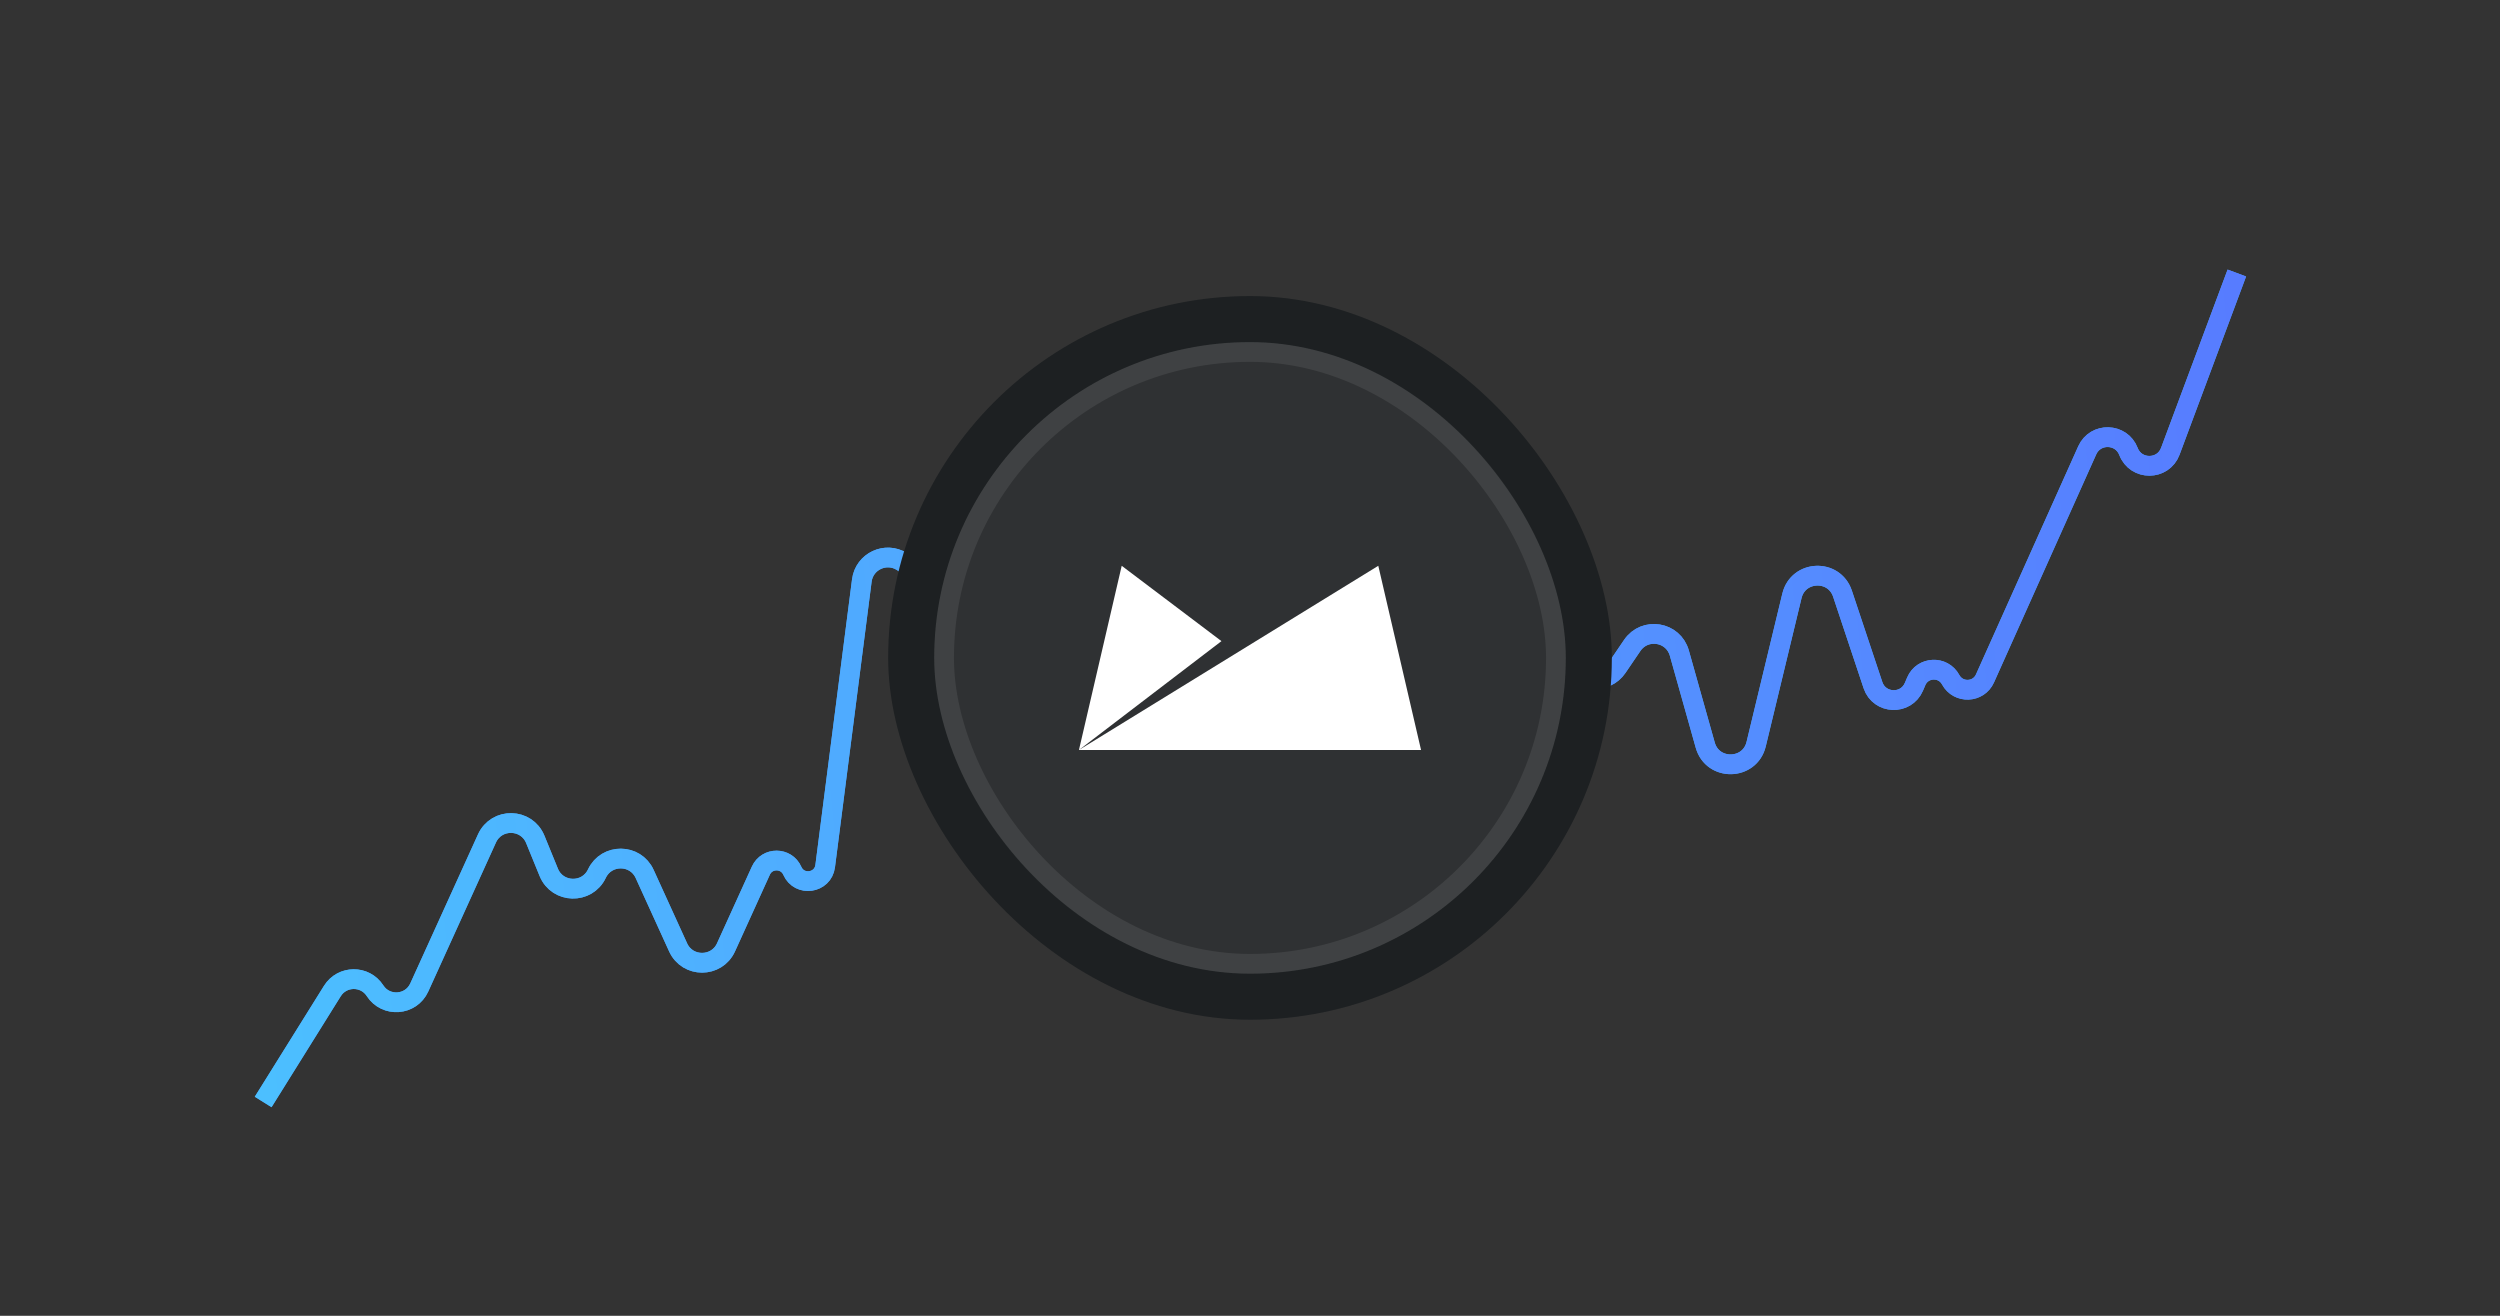 <svg width="380" height="200" viewBox="0 0 380 200" fill="none" xmlns="http://www.w3.org/2000/svg">
    <rect x="0" y="0" width="380" height="200" fill="#333333" stroke="none"/>
    <path d="M40 167.5L50.518 150.637C52.008 148.248 55.478 148.221 57.005 150.588V150.588C58.653 153.141 62.473 152.861 63.73 150.094L74.019 127.444C75.47 124.251 80.036 124.338 81.364 127.586L83.411 132.595C84.727 135.815 89.243 135.933 90.731 132.789V132.789C92.186 129.713 96.577 129.741 97.988 132.838L103.074 143.999C104.497 147.123 108.936 147.121 110.355 143.995L115.652 132.336C116.588 130.274 119.522 130.293 120.433 132.365V132.365C121.501 134.795 125.09 134.278 125.428 131.645L130.998 88.234C131.371 85.33 134.634 83.797 137.107 85.364L145.652 90.78C145.883 90.926 146.099 91.096 146.296 91.287L162.075 106.588C162.357 106.861 162.597 107.174 162.787 107.518L169.02 118.746C170.539 121.481 174.467 121.493 176.003 118.768L180.145 111.414C181.807 108.464 186.154 108.784 187.366 111.946L188.663 115.332C189.971 118.747 194.797 118.761 196.125 115.354L200.427 104.315C201.895 100.545 207.392 101.089 208.093 105.073L209.797 114.752C210.552 119.038 216.642 119.206 217.632 114.968L224.037 87.545C224.882 83.927 229.774 83.315 231.483 86.614L238.964 101.045C240.358 103.735 244.119 103.959 245.823 101.454L248.102 98.103C250.015 95.292 254.34 95.996 255.26 99.269L259.196 113.258C260.312 117.223 265.969 117.117 266.935 113.113L272.375 90.564C273.317 86.657 278.787 86.425 280.058 90.238L284.688 104.132C285.659 107.047 289.721 107.208 290.921 104.38L291.267 103.565C292.219 101.321 295.344 101.173 296.503 103.317V103.317C297.65 105.438 300.73 105.323 301.716 103.124L317.257 68.455C318.494 65.697 322.446 65.804 323.531 68.626V68.626C324.654 71.547 328.794 71.526 329.888 68.594L340 41.5" stroke="#43A1F7" stroke-width="3"/>
    <path d="M40 167.5L50.518 150.637C52.008 148.248 55.478 148.221 57.005 150.588V150.588C58.653 153.141 62.473 152.861 63.73 150.094L74.019 127.444C75.47 124.251 80.036 124.338 81.364 127.586L83.411 132.595C84.727 135.815 89.243 135.933 90.731 132.789V132.789C92.186 129.713 96.577 129.741 97.988 132.838L103.074 143.999C104.497 147.123 108.936 147.121 110.355 143.995L115.652 132.336C116.588 130.274 119.522 130.293 120.433 132.365V132.365C121.501 134.795 125.09 134.278 125.428 131.645L130.998 88.234C131.371 85.33 134.634 83.797 137.107 85.364L145.652 90.78C145.883 90.926 146.099 91.096 146.296 91.287L162.075 106.588C162.357 106.861 162.597 107.174 162.787 107.518L169.02 118.746C170.539 121.481 174.467 121.493 176.003 118.768L180.145 111.414C181.807 108.464 186.154 108.784 187.366 111.946L188.663 115.332C189.971 118.747 194.797 118.761 196.125 115.354L200.427 104.315C201.895 100.545 207.392 101.089 208.093 105.073L209.797 114.752C210.552 119.038 216.642 119.206 217.632 114.968L224.037 87.545C224.882 83.927 229.774 83.315 231.483 86.614L238.964 101.045C240.358 103.735 244.119 103.959 245.823 101.454L248.102 98.103C250.015 95.292 254.34 95.996 255.26 99.269L259.196 113.258C260.312 117.223 265.969 117.117 266.935 113.113L272.375 90.564C273.317 86.657 278.787 86.425 280.058 90.238L284.688 104.132C285.659 107.047 289.721 107.208 290.921 104.38L291.267 103.565C292.219 101.321 295.344 101.173 296.503 103.317V103.317C297.65 105.438 300.73 105.323 301.716 103.124L317.257 68.455C318.494 65.697 322.446 65.804 323.531 68.626V68.626C324.654 71.547 328.794 71.526 329.888 68.594L340 41.5" stroke="url(#paint0_linear_1333_687)" stroke-width="3"/>
    <rect x="135" y="45" width="110" height="110" rx="55" fill="#1D2022"/>
    <rect x="142" y="52" width="96" height="96" rx="48" fill="white" fill-opacity="0.08"/>
    <path fill-rule="evenodd" clip-rule="evenodd" d="M209.5 86L164 114H216L209.5 86ZM170.5 86L185.661 97.452L164 114L170.5 86Z" fill="white"/>
    <rect x="143.5" y="53.5" width="93" height="93" rx="46.5" stroke="white" stroke-opacity="0.08" stroke-width="3"/>
    <defs>
    <linearGradient id="paint0_linear_1333_687" x1="340" y1="41.5" x2="30.439" y2="72.729" gradientUnits="userSpaceOnUse">
    <stop stop-color="#577CFF"/>
    <stop offset="1" stop-color="#4CBFFF"/>
    </linearGradient>
    </defs>
</svg>

